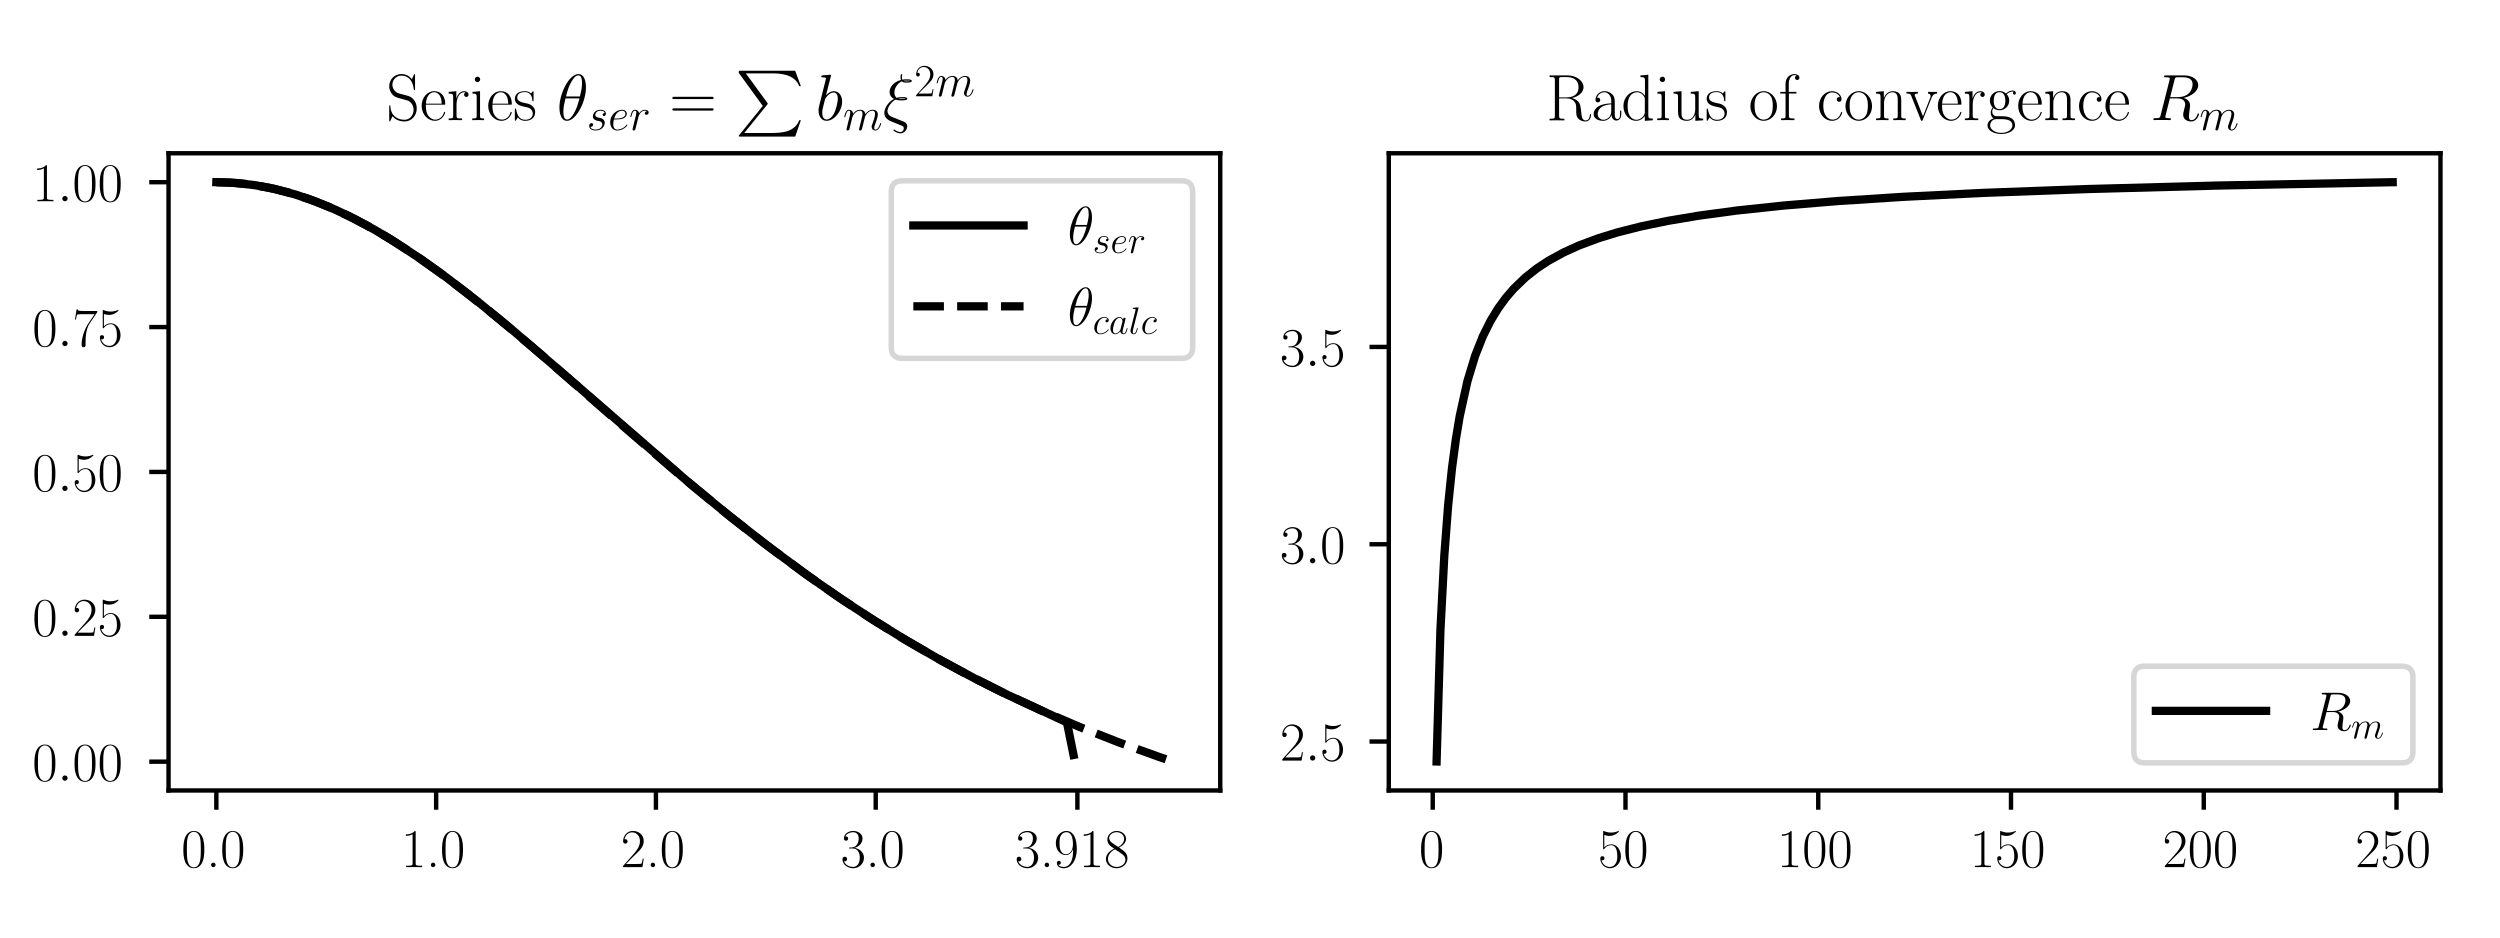 <?xml version="1.0" encoding="utf-8" standalone="no"?>
<!DOCTYPE svg PUBLIC "-//W3C//DTD SVG 1.1//EN"
  "http://www.w3.org/Graphics/SVG/1.1/DTD/svg11.dtd">
<!-- Created with matplotlib (https://matplotlib.org/) -->
<svg height="170.079pt" version="1.1" viewBox="0 0 453.543 170.079" width="453.543pt" xmlns="http://www.w3.org/2000/svg" xmlns:xlink="http://www.w3.org/1999/xlink">
 <defs>
  <style type="text/css">*{stroke-linecap:butt;stroke-linejoin:round;}</style>
 </defs>
 <g id="figure_1">
  <g id="patch_1">
   <path d="M 0 170.079 
L 453.543 170.079 
L 453.543 0 
L 0 0 
z
" style="fill:#ffffff;"/>
  </g>
  <g id="axes_1">
   <g id="patch_2">
    <path d="M 30.578 143.399 
L 221.372 143.399 
L 221.372 27.8 
L 30.578 27.8 
z
" style="fill:#ffffff;"/>
   </g>
   <g id="matplotlib.axis_1">
    <g id="xtick_1">
     <g id="line2d_1">
      <defs>
       <path d="M 0 0 
L 0 3.5 
" id="m57ad5e8c4c" style="stroke:#000000;stroke-width:0.8;"/>
      </defs>
      <g>
       <use style="stroke:#000000;stroke-width:0.8;" x="39.25" xlink:href="#m57ad5e8c4c" y="143.399"/>
      </g>
     </g>
     <g id="text_1">
      <!-- 0.0 -->
      <g transform="translate(32.885 157.317)scale(0.1 -0.1)">
       <defs>
        <path d="M 42 31.844 
C 42 37.969 41.906 48.422 37.703 56.453 
C 34 63.484 28.094 66 22.906 66 
C 18.094 66 12 63.781 8.203 56.562 
C 4.203 49.016 3.797 39.672 3.797 31.844 
C 3.797 26.109 3.906 17.375 7 9.734 
C 11.297 -0.609 19 -2 22.906 -2 
C 27.5 -2 34.5 -0.109 38.594 9.438 
C 41.594 16.375 42 24.5 42 31.844 
z
M 22.906 -0.406 
C 16.5 -0.406 12.703 5.125 11.297 12.75 
C 10.203 18.688 10.203 27.328 10.203 32.953 
C 10.203 40.688 10.203 47.109 11.5 53.234 
C 13.406 61.781 19 64.391 22.906 64.391 
C 27 64.391 32.297 61.672 34.203 53.438 
C 35.5 47.719 35.594 40.984 35.594 32.953 
C 35.594 26.422 35.594 18.375 34.406 12.453 
C 32.297 1.5 26.406 -0.406 22.906 -0.406 
z
" id="CMR17-48"/>
        <path d="M 16.594 4.094 
C 16.594 6.594 14.594 8.188 12.5 8.188 
C 10.5 8.188 8.406 6.594 8.406 4.094 
C 8.406 1.594 10.406 0 12.5 0 
C 14.5 0 16.594 1.594 16.594 4.094 
z
" id="CMR17-46"/>
       </defs>
       <use transform="scale(0.996)" xlink:href="#CMR17-48"/>
       <use transform="translate(45.69 0)scale(0.996)" xlink:href="#CMR17-46"/>
       <use transform="translate(70.562 0)scale(0.996)" xlink:href="#CMR17-48"/>
      </g>
     </g>
    </g>
    <g id="xtick_2">
     <g id="line2d_2">
      <g>
       <use style="stroke:#000000;stroke-width:0.8;" x="79.124" xlink:href="#m57ad5e8c4c" y="143.399"/>
      </g>
     </g>
     <g id="text_2">
      <!-- 1.0 -->
      <g transform="translate(72.759 157.317)scale(0.1 -0.1)">
       <defs>
        <path d="M 26.594 63.797 
C 26.594 65.891 26.5 66 25.094 66 
C 21.203 61.359 15.297 59.891 9.703 59.688 
C 9.406 59.688 8.906 59.688 8.797 59.5 
C 8.703 59.297 8.703 59.094 8.703 57 
C 11.797 57 17 57.594 21 59.984 
L 21 7.297 
C 21 3.797 20.797 2.594 12.203 2.594 
L 9.203 2.594 
L 9.203 0 
C 14 0.094 19 0.188 23.797 0.188 
C 28.594 0.188 33.594 0.094 38.406 0 
L 38.406 2.594 
L 35.406 2.594 
C 26.797 2.594 26.594 3.688 26.594 7.297 
z
" id="CMR17-49"/>
       </defs>
       <use transform="scale(0.996)" xlink:href="#CMR17-49"/>
       <use transform="translate(45.69 0)scale(0.996)" xlink:href="#CMR17-46"/>
       <use transform="translate(70.562 0)scale(0.996)" xlink:href="#CMR17-48"/>
      </g>
     </g>
    </g>
    <g id="xtick_3">
     <g id="line2d_3">
      <g>
       <use style="stroke:#000000;stroke-width:0.8;" x="118.997" xlink:href="#m57ad5e8c4c" y="143.399"/>
      </g>
     </g>
     <g id="text_3">
      <!-- 2.0 -->
      <g transform="translate(112.632 157.317)scale(0.1 -0.1)">
       <defs>
        <path d="M 41.703 15.469 
L 39.906 15.469 
C 38.906 8.391 38.094 7.188 37.703 6.594 
C 37.203 5.797 30 5.797 28.594 5.797 
L 9.406 5.797 
C 13 9.688 20 16.766 28.5 24.938 
C 34.594 30.719 41.703 37.5 41.703 47.391 
C 41.703 59.188 32.297 66 21.797 66 
C 10.797 66 4.094 56.297 4.094 47.297 
C 4.094 43.391 7 42.891 8.203 42.891 
C 9.203 42.891 12.203 43.484 12.203 46.984 
C 12.203 50.094 9.594 51 8.203 51 
C 7.594 51 7 50.891 6.594 50.688 
C 8.5 59.188 14.297 63.391 20.406 63.391 
C 29.094 63.391 34.797 56.5 34.797 47.391 
C 34.797 38.703 29.703 31.219 24 24.734 
L 4.094 2.297 
L 4.094 0 
L 39.297 0 
z
" id="CMR17-50"/>
       </defs>
       <use transform="scale(0.996)" xlink:href="#CMR17-50"/>
       <use transform="translate(45.69 0)scale(0.996)" xlink:href="#CMR17-46"/>
       <use transform="translate(70.562 0)scale(0.996)" xlink:href="#CMR17-48"/>
      </g>
     </g>
    </g>
    <g id="xtick_4">
     <g id="line2d_4">
      <g>
       <use style="stroke:#000000;stroke-width:0.8;" x="158.87" xlink:href="#m57ad5e8c4c" y="143.399"/>
      </g>
     </g>
     <g id="text_4">
      <!-- 3.0 -->
      <g transform="translate(152.505 157.317)scale(0.1 -0.1)">
       <defs>
        <path d="M 22.094 34 
C 31 34 34.906 26.141 34.906 17.094 
C 34.906 5.031 28.5 0.391 22.703 0.391 
C 17.406 0.391 8.797 3.016 6.094 10.797 
C 6.594 10.594 7.094 10.594 7.594 10.594 
C 10 10.594 11.797 12.188 11.797 14.797 
C 11.797 17.688 9.594 19 7.594 19 
C 5.906 19 3.297 18.188 3.297 14.484 
C 3.297 5.234 12.297 -2 22.906 -2 
C 34 -2 42.5 6.75 42.5 16.984 
C 42.5 26.844 34.5 34 25 35.094 
C 32.594 36.672 39.906 43.375 39.906 52.391 
C 39.906 60.25 32 66 23 66 
C 13.906 66 5.906 60.344 5.906 52.297 
C 5.906 48.797 8.5 48.188 9.797 48.188 
C 11.906 48.188 13.703 49.484 13.703 52.094 
C 13.703 54.688 11.906 56 9.797 56 
C 9.406 56 8.906 56 8.5 55.797 
C 11.406 62.484 19.297 63.688 22.797 63.688 
C 26.297 63.688 32.906 61.969 32.906 52.297 
C 32.906 49.484 32.5 44.547 29.094 40.219 
C 26.094 36.391 22.703 36.188 19.406 35.891 
C 18.906 35.891 16.594 35.688 16.203 35.688 
C 15.5 35.594 15.094 35.5 15.094 34.797 
C 15.094 34.094 15.203 34 17.203 34 
z
" id="CMR17-51"/>
       </defs>
       <use transform="scale(0.996)" xlink:href="#CMR17-51"/>
       <use transform="translate(45.69 0)scale(0.996)" xlink:href="#CMR17-46"/>
       <use transform="translate(70.562 0)scale(0.996)" xlink:href="#CMR17-48"/>
      </g>
     </g>
    </g>
    <g id="xtick_5">
     <g id="line2d_5">
      <g>
       <use style="stroke:#000000;stroke-width:0.8;" x="195.456" xlink:href="#m57ad5e8c4c" y="143.399"/>
      </g>
     </g>
     <g id="text_5">
      <!-- 3.918 -->
      <g transform="translate(184.11 157.317)scale(0.1 -0.1)">
       <defs>
        <path d="M 35.203 29.234 
C 35.203 7 26.094 0.391 18.594 0.391 
C 16.297 0.391 10.703 0.672 8.406 4.391 
C 11 4 12.906 5.391 12.906 7.891 
C 12.906 10.594 10.703 11.5 9.297 11.5 
C 8.406 11.5 5.703 11.094 5.703 7.688 
C 5.703 1.062 11.594 -2 18.797 -2 
C 30.297 -2 42 10.391 42 32.656 
C 42 60.266 30.797 66 23.203 66 
C 13.297 66 3.797 57.25 3.797 43.75 
C 3.797 31.25 11.906 22 22.094 22 
C 30.5 22 34.203 29.844 35.203 33.156 
z
M 22.297 23.594 
C 19.594 23.594 15.797 24.094 12.703 30.141 
C 10.594 34.078 10.594 38.703 10.594 43.641 
C 10.594 49.594 10.594 53.719 13.406 58.156 
C 14.797 60.266 17.406 63.688 23.203 63.688 
C 35 63.688 35 45.453 35 41.422 
C 35 34.266 31.797 23.594 22.297 23.594 
z
" id="CMR17-57"/>
        <path d="M 27.203 35.766 
C 33.5 38.969 39.906 43.797 39.906 51.531 
C 39.906 60.688 31.094 66 23 66 
C 13.906 66 5.906 59.375 5.906 50.234 
C 5.906 47.719 6.5 43.391 10.406 39.578 
C 11.406 38.578 15.594 35.562 18.297 33.656 
C 13.797 31.344 3.297 25.812 3.297 14.766 
C 3.297 4.406 13.094 -2 22.797 -2 
C 33.5 -2 42.5 5.719 42.5 15.969 
C 42.5 25.109 36.406 29.328 32.406 32.047 
z
M 14.094 44.609 
C 13.297 45.109 9.297 48.219 9.297 52.938 
C 9.297 59.078 15.594 63.688 22.797 63.688 
C 30.703 63.688 36.5 58.062 36.5 51.531 
C 36.5 42.188 26.094 36.859 25.594 36.859 
C 25.5 36.859 25.406 36.859 24.594 37.469 
z
M 32.5 24 
C 34 22.906 38.797 19.578 38.797 13.453 
C 38.797 6.016 31.406 0.391 23 0.391 
C 13.906 0.391 7 6.922 7 14.859 
C 7 22.797 13.094 29.438 20 32.547 
z
" id="CMR17-56"/>
       </defs>
       <use transform="scale(0.996)" xlink:href="#CMR17-51"/>
       <use transform="translate(45.69 0)scale(0.996)" xlink:href="#CMR17-46"/>
       <use transform="translate(70.562 0)scale(0.996)" xlink:href="#CMR17-57"/>
       <use transform="translate(116.252 0)scale(0.996)" xlink:href="#CMR17-49"/>
       <use transform="translate(161.942 0)scale(0.996)" xlink:href="#CMR17-56"/>
      </g>
     </g>
    </g>
   </g>
   <g id="matplotlib.axis_2">
    <g id="ytick_1">
     <g id="line2d_6">
      <defs>
       <path d="M 0 0 
L -3.5 0 
" id="mf260c8cd35" style="stroke:#000000;stroke-width:0.8;"/>
      </defs>
      <g>
       <use style="stroke:#000000;stroke-width:0.8;" x="30.578" xlink:href="#mf260c8cd35" y="138.183"/>
      </g>
     </g>
     <g id="text_6">
      <!-- $\mathdefault{0.00}$ -->
      <g transform="translate(5.866 141.642)scale(0.1 -0.1)">
       <defs>
        <path d="M 18.406 4.797 
C 18.406 7.688 16 9.688 13.594 9.688 
C 10.703 9.688 8.703 7.297 8.703 4.891 
C 8.703 2 11.094 0 13.5 0 
C 16.406 0 18.406 2.391 18.406 4.797 
z
" id="CMMI12-58"/>
       </defs>
       <use transform="scale(0.996)" xlink:href="#CMR17-48"/>
       <use transform="translate(45.69 0)scale(0.996)" xlink:href="#CMMI12-58"/>
       <use transform="translate(72.788 0)scale(0.996)" xlink:href="#CMR17-48"/>
       <use transform="translate(118.478 0)scale(0.996)" xlink:href="#CMR17-48"/>
      </g>
     </g>
    </g>
    <g id="ytick_2">
     <g id="line2d_7">
      <g>
       <use style="stroke:#000000;stroke-width:0.8;" x="30.578" xlink:href="#mf260c8cd35" y="111.901"/>
      </g>
     </g>
     <g id="text_7">
      <!-- $\mathdefault{0.25}$ -->
      <g transform="translate(5.866 115.36)scale(0.1 -0.1)">
       <defs>
        <path d="M 11.406 58.594 
C 12.406 58.188 16.5 56.891 20.703 56.891 
C 30 56.891 35.094 61.891 38 64.688 
C 38 65.484 38 66 37.406 66 
C 37.297 66 37.094 66 36.297 65.594 
C 32.797 64.094 28.703 63 23.703 63 
C 20.703 63 16.203 63.359 11.297 65.484 
C 10.203 66 10 66 9.906 66 
C 9.406 66 9.297 65.891 9.297 63.906 
L 9.297 34.859 
C 9.297 33.016 9.297 32.5 10.297 32.5 
C 10.797 32.5 11 32.703 11.5 33.422 
C 14.703 38.047 19.094 40 24.094 40 
C 27.594 40 35.094 37.734 35.094 20.203 
C 35.094 16.984 35.094 11.188 32.094 6.594 
C 29.594 2.484 25.703 0.391 21.406 0.391 
C 14.797 0.391 8.094 4.984 6.297 12.688 
C 6.703 12.594 7.5 12.391 7.906 12.391 
C 9.203 12.391 11.703 13.094 11.703 16.188 
C 11.703 18.891 9.797 20 7.906 20 
C 5.594 20 4.094 18.594 4.094 15.797 
C 4.094 7.094 11 -2 21.594 -2 
C 31.906 -2 41.703 6.891 41.703 19.797 
C 41.703 32.094 33.906 41.594 24.203 41.594 
C 19.094 41.594 14.797 39.688 11.406 36 
z
" id="CMR17-53"/>
       </defs>
       <use transform="scale(0.996)" xlink:href="#CMR17-48"/>
       <use transform="translate(45.69 0)scale(0.996)" xlink:href="#CMMI12-58"/>
       <use transform="translate(72.788 0)scale(0.996)" xlink:href="#CMR17-50"/>
       <use transform="translate(118.478 0)scale(0.996)" xlink:href="#CMR17-53"/>
      </g>
     </g>
    </g>
    <g id="ytick_3">
     <g id="line2d_8">
      <g>
       <use style="stroke:#000000;stroke-width:0.8;" x="30.578" xlink:href="#mf260c8cd35" y="85.619"/>
      </g>
     </g>
     <g id="text_8">
      <!-- $\mathdefault{0.50}$ -->
      <g transform="translate(5.866 89.078)scale(0.1 -0.1)">
       <use transform="scale(0.996)" xlink:href="#CMR17-48"/>
       <use transform="translate(45.69 0)scale(0.996)" xlink:href="#CMMI12-58"/>
       <use transform="translate(72.788 0)scale(0.996)" xlink:href="#CMR17-53"/>
       <use transform="translate(118.478 0)scale(0.996)" xlink:href="#CMR17-48"/>
      </g>
     </g>
    </g>
    <g id="ytick_4">
     <g id="line2d_9">
      <g>
       <use style="stroke:#000000;stroke-width:0.8;" x="30.578" xlink:href="#mf260c8cd35" y="59.337"/>
      </g>
     </g>
     <g id="text_9">
      <!-- $\mathdefault{0.75}$ -->
      <g transform="translate(5.866 62.796)scale(0.1 -0.1)">
       <defs>
        <path d="M 45.094 61.797 
L 45.094 64 
L 21.594 64 
C 9.906 64 9.703 65.094 9.297 67 
L 7.5 67 
L 4.594 48.5 
L 6.406 48.5 
C 6.703 50.406 7.406 55.5 8.594 57.391 
C 9.203 58.188 16.594 58.188 18.297 58.188 
L 40.297 58.188 
L 29.203 41.719 
C 21.797 30.641 16.703 15.672 16.703 2.594 
C 16.703 1.391 16.703 -2 20.297 -2 
C 23.906 -2 23.906 1.391 23.906 2.688 
L 23.906 7.281 
C 23.906 23.656 26.703 34.438 31.297 41.312 
z
" id="CMR17-55"/>
       </defs>
       <use transform="scale(0.996)" xlink:href="#CMR17-48"/>
       <use transform="translate(45.69 0)scale(0.996)" xlink:href="#CMMI12-58"/>
       <use transform="translate(72.788 0)scale(0.996)" xlink:href="#CMR17-55"/>
       <use transform="translate(118.478 0)scale(0.996)" xlink:href="#CMR17-53"/>
      </g>
     </g>
    </g>
    <g id="ytick_5">
     <g id="line2d_10">
      <g>
       <use style="stroke:#000000;stroke-width:0.8;" x="30.578" xlink:href="#mf260c8cd35" y="33.055"/>
      </g>
     </g>
     <g id="text_10">
      <!-- $\mathdefault{1.00}$ -->
      <g transform="translate(5.866 36.514)scale(0.1 -0.1)">
       <use transform="scale(0.996)" xlink:href="#CMR17-49"/>
       <use transform="translate(45.69 0)scale(0.996)" xlink:href="#CMMI12-58"/>
       <use transform="translate(72.788 0)scale(0.996)" xlink:href="#CMR17-48"/>
       <use transform="translate(118.478 0)scale(0.996)" xlink:href="#CMR17-48"/>
      </g>
     </g>
    </g>
   </g>
   <g id="line2d_11">
    <path clip-path="url(#pd46ad2f7f7)" d="M 39.25 33.055 
L 42.839 33.196 
L 46.427 33.62 
L 50.016 34.323 
L 53.605 35.296 
L 57.193 36.532 
L 60.782 38.018 
L 64.37 39.742 
L 67.959 41.687 
L 71.548 43.837 
L 76.332 46.991 
L 81.117 50.43 
L 87.098 55.061 
L 93.079 59.974 
L 101.453 67.158 
L 125.377 87.901 
L 132.554 93.786 
L 139.731 99.395 
L 146.908 104.69 
L 152.889 108.845 
L 158.87 112.76 
L 164.851 116.434 
L 170.832 119.872 
L 176.813 123.079 
L 182.794 126.066 
L 189.971 129.377 
L 193.56 131.044 
L 194.756 136.965 
L 194.756 136.965 
" style="fill:none;stroke:#000000;stroke-linecap:square;stroke-width:1.5;"/>
   </g>
   <g id="line2d_12">
    <path clip-path="url(#pd46ad2f7f7)" d="M 39.25 33.055 
L 41.643 33.109 
L 45.231 33.444 
L 48.82 34.056 
L 52.408 34.941 
L 55.997 36.091 
L 59.586 37.495 
L 63.174 39.141 
L 66.763 41.015 
L 70.351 43.098 
L 75.136 46.173 
L 79.921 49.546 
L 84.706 53.17 
L 90.687 57.981 
L 97.864 64.048 
L 111.022 75.545 
L 122.984 85.887 
L 131.358 92.823 
L 138.535 98.482 
L 145.712 103.831 
L 151.693 108.033 
L 157.674 111.997 
L 163.655 115.719 
L 169.636 119.203 
L 175.617 122.456 
L 181.598 125.486 
L 188.775 128.845 
L 195.952 131.922 
L 203.13 134.742 
L 210.307 137.329 
L 212.699 138.144 
L 212.699 138.144 
" style="fill:none;stroke:#000000;stroke-dasharray:5.55,2.4;stroke-dashoffset:0;stroke-width:1.5;"/>
   </g>
   <g id="patch_3">
    <path d="M 30.578 143.399 
L 30.578 27.8 
" style="fill:none;stroke:#000000;stroke-linecap:square;stroke-linejoin:miter;stroke-width:0.8;"/>
   </g>
   <g id="patch_4">
    <path d="M 221.372 143.399 
L 221.372 27.8 
" style="fill:none;stroke:#000000;stroke-linecap:square;stroke-linejoin:miter;stroke-width:0.8;"/>
   </g>
   <g id="patch_5">
    <path d="M 30.578 143.399 
L 221.372 143.399 
" style="fill:none;stroke:#000000;stroke-linecap:square;stroke-linejoin:miter;stroke-width:0.8;"/>
   </g>
   <g id="patch_6">
    <path d="M 30.578 27.8 
L 221.372 27.8 
" style="fill:none;stroke:#000000;stroke-linecap:square;stroke-linejoin:miter;stroke-width:0.8;"/>
   </g>
   <g id="text_11">
    <!-- Series $\theta_{ser}=\sum b_m\xi^{2m}$ -->
    <g transform="translate(70.062 21.8)scale(0.12 -0.12)">
     <defs>
      <path d="M 43.797 67.984 
C 43.797 69.797 43.703 69.891 43.094 69.891 
C 42.5 69.891 42.297 69.484 41.906 68.594 
L 38.906 61.953 
C 35.094 67.5 29.297 70 23 70 
C 12.797 70 4.594 61.844 4.594 51.578 
C 4.594 48.453 5.297 44.016 8.703 39.781 
C 12.406 35.156 15.906 34.344 23.906 32.234 
C 26.906 31.422 31.906 30.109 32.906 29.703 
C 38.594 27.297 41.594 21.25 41.594 15.609 
C 41.594 8.344 36.5 0.594 27.797 0.594 
C 17.094 0.594 7.094 6.641 6.406 20.75 
C 6.297 22.359 6.203 22.453 5.5 22.453 
C 4.703 22.453 4.594 22.359 4.594 20.344 
L 4.594 0 
C 4.594 -1.812 4.703 -1.906 5.297 -1.906 
C 6 -1.906 6.203 -1.406 7.594 1.703 
C 7.703 2 7.703 2.203 9.594 6.031 
C 14.594 -0.609 23 -2 27.797 -2 
C 38.703 -2 46.406 7.141 46.406 17.828 
C 46.406 23.062 44.5 27.094 43.406 28.906 
C 39.203 35.359 34.703 36.562 29.906 37.766 
C 29.203 38.078 29 38.078 23.406 39.484 
C 18 40.891 15.703 41.594 13.203 44.312 
C 10.406 47.438 9.406 50.672 9.406 53.891 
C 9.406 60.438 14.594 67.594 23.094 67.594 
C 33.703 67.594 40.297 60.031 41.797 47.438 
C 42.094 45.625 42.203 45.531 42.906 45.531 
C 43.797 45.531 43.797 45.828 43.797 47.547 
z
" id="CMR17-83"/>
      <path d="M 38.094 23.484 
C 38.5 23.891 38.5 24.094 38.5 25.094 
C 38.5 35.172 33.094 44 21.703 44 
C 11.094 44 2.703 33.984 2.703 21.781 
C 2.703 8.656 12.203 -1 22.797 -1 
C 34 -1 38.406 9.672 38.406 11.797 
C 38.406 12.5 37.797 12.5 37.594 12.5 
C 36.906 12.5 36.797 12.297 36.406 11.078 
C 34.203 4.219 28.703 0.797 23.5 0.797 
C 19.203 0.797 14.906 3.219 12.203 7.656 
C 9.094 12.797 9.094 18.75 9.094 23.484 
z
M 9.203 25 
C 9.906 39.234 17.594 42.391 21.594 42.391 
C 28.406 42.391 33 36.062 33.094 25 
z
" id="CMR17-101"/>
      <path d="M 15 23.703 
C 15 33.344 19.094 42.391 26.594 42.391 
C 27.297 42.391 28 42.297 28.703 41.984 
C 28.703 41.984 26.5 41.281 26.5 38.672 
C 26.5 36.266 28.406 35.266 29.906 35.266 
C 31.094 35.266 33.297 35.969 33.297 38.781 
C 33.297 41.984 30.094 44 26.703 44 
C 19.094 44 15.797 36.562 14.797 33.047 
L 14.703 33.047 
L 14.703 44 
L 3.094 42.891 
L 3.094 40.281 
C 9 40.281 9.906 39.688 9.906 34.859 
L 9.906 6.922 
C 9.906 3.094 9.5 2.594 3.094 2.594 
L 3.094 0 
C 5.5 0.188 10.094 0.188 12.703 0.188 
C 15.594 0.188 20.703 0.188 23.406 0 
L 23.406 2.594 
C 16.203 2.594 15 2.594 15 7.109 
z
" id="CMR17-114"/>
      <path d="M 15.5 61.891 
C 15.5 64.094 13.703 66 11.406 66 
C 9.203 66 7.297 64.188 7.297 61.891 
C 7.297 59.688 9.094 57.797 11.406 57.797 
C 13.594 57.797 15.5 59.594 15.5 61.891 
z
M 3.797 42.891 
L 3.797 40.297 
C 9.406 40.297 10.203 39.688 10.203 34.859 
L 10.203 6.922 
C 10.203 3.094 9.797 2.594 3.406 2.594 
L 3.406 0 
C 5.797 0.188 10.094 0.188 12.594 0.188 
C 15 0.188 19.094 0.188 21.406 0 
L 21.406 2.594 
C 15.5 2.594 15.297 3.203 15.297 6.812 
L 15.297 44 
z
" id="CMR17-105"/>
      <path d="M 30.906 42 
C 30.906 43.797 30.797 43.891 30.203 43.891 
C 29.797 43.891 29.703 43.797 28.5 42.297 
C 28.203 41.891 27.297 40.891 27 40.5 
C 23.797 43.891 19.297 44 17.594 44 
C 6.5 44 2.5 38.188 2.5 32.391 
C 2.5 23.391 12.703 21.297 15.594 20.688 
C 21.906 19.391 24.094 19 26.203 17.188 
C 27.5 16 29.703 13.797 29.703 10.188 
C 29.703 6 27.297 0.594 18.094 0.594 
C 9.406 0.594 6.297 7.188 4.5 16 
C 4.203 17.391 4.203 17.5 3.406 17.5 
C 2.594 17.5 2.5 17.391 2.5 15.391 
L 2.5 1 
C 2.5 -0.812 2.594 -0.906 3.203 -0.906 
C 3.703 -0.906 3.797 -0.812 4.297 0 
C 4.906 0.891 6.406 3.297 7 4.297 
C 9 1.594 12.5 -1 18.094 -1 
C 28 -1 33.297 4.391 33.297 12.188 
C 33.297 17.297 30.594 20 29.297 21.188 
C 26.297 24.297 22.797 25 18.594 25.797 
C 13.094 27 6.094 28.391 6.094 34.5 
C 6.094 37.094 7.5 42.594 17.594 42.594 
C 28.297 42.594 28.906 32.594 29.094 29.391 
C 29.203 28.891 29.703 28.797 30 28.797 
C 30.906 28.797 30.906 29.094 30.906 30.797 
z
" id="CMR17-115"/>
      <path d="M 44.297 50 
C 44.297 60.141 41.094 70 32.906 70 
C 18.906 70 4 40.859 4 18.984 
C 4 14.406 5 -1 15.5 -1 
C 29.094 -1 44.297 27.422 44.297 50 
z
M 14 36 
C 15.5 41.859 17.594 50.203 21.594 57.266 
C 24.906 63.219 28.406 67.984 32.797 67.984 
C 36.094 67.984 38.297 65.203 38.297 55.672 
C 38.297 52.094 38 47.125 35.094 36 
z
M 34.406 33 
C 31.906 23.25 29.797 17 26.203 10.734 
C 23.297 5.656 19.797 1 15.594 1 
C 12.5 1 10 3.375 10 13.219 
C 10 19.672 11.594 26.438 13.203 33 
z
" id="CMMI12-18"/>
      <path d="M 22.797 20.156 
C 24.5 19.859 27.203 19.266 27.797 19.172 
C 29.094 18.766 33.594 17.172 33.594 12.391 
C 33.594 9.297 30.797 1 19.203 1 
C 17.094 1 9.594 1.297 7.594 6.984 
C 11.594 6.469 13.594 9.594 13.594 11.797 
C 13.594 13.891 12.203 15 10.203 15 
C 8 15 5.094 13.297 5.094 8.797 
C 5.094 2.75 11.094 -1 19.094 -1 
C 34.297 -1 38.797 10.391 38.797 15.594 
C 38.797 17.078 38.797 19.859 35.594 23.047 
C 33.094 25.422 30.703 25.922 25.297 27.016 
C 22.594 27.609 18.297 28.5 18.297 32.984 
C 18.297 34.984 20.094 41.984 29.594 41.984 
C 33.797 41.984 37.906 40.453 38.906 37 
C 34.5 37 34.297 33.188 34.297 33.094 
C 34.297 30.984 36.203 30.391 37.094 30.391 
C 38.5 30.391 41.297 31.484 41.297 35.688 
C 41.297 39.781 37.5 44 29.703 44 
C 16.594 44 13.094 33.891 13.094 29.797 
C 13.094 22.25 20.5 20.656 22.797 20.156 
z
" id="CMMI12-115"/>
      <path d="M 17.906 23 
C 20.594 23 27.406 23.188 32.203 25 
C 39.797 27.906 40.5 33.75 40.5 35.547 
C 40.5 39.984 36.703 44 30.094 44 
C 19.594 44 4.5 34.453 4.5 16.656 
C 4.5 6.25 10.5 -1 19.594 -1 
C 33.203 -1 41.797 9.516 41.797 10.797 
C 41.797 11.391 41.203 11.891 40.797 11.891 
C 40.5 11.891 40.406 11.797 39.5 10.906 
C 33.094 2.484 23.594 1 19.797 1 
C 14.094 1 11.094 5.453 11.094 12.781 
C 11.094 14.172 11.094 16.656 12.594 23 
z
M 13.094 25 
C 17.406 40.484 26.906 41.984 30.094 41.984 
C 34.5 41.984 37.5 39.375 37.5 35.547 
C 37.5 25 21.5 25 17.297 25 
z
" id="CMMI12-101"/>
      <path d="M 38.906 41.141 
C 35.797 40.594 34.203 38.391 34.203 36.188 
C 34.203 33.797 36.094 32.984 37.5 32.984 
C 40.297 32.984 42.594 35.391 42.594 38.391 
C 42.594 41.422 39.5 44 34.5 44 
C 30.5 44 25.906 42.188 21.703 36.484 
C 21 41.562 17 44 13 44 
C 9.094 44 7.094 41.281 5.906 39.188 
C 4.203 35.594 2.703 29.562 2.703 29.062 
C 2.703 28.656 3.094 28.141 3.797 28.141 
C 4.594 28.141 4.703 28.25 5.297 30.578 
C 6.797 36.594 8.703 41.984 12.703 41.984 
C 15.094 41.984 15.797 40.688 15.797 37.797 
C 15.797 35.594 14.797 31.688 14.094 28.547 
L 11.297 17.656 
C 10.906 15.734 9.797 11.188 9.297 9.375 
C 8.594 6.75 7.5 2 7.5 1.5 
C 7.5 0.094 8.594 -1 10.094 -1 
C 11.203 -1 13.094 -0.312 13.703 1.703 
C 14 2.5 17.703 17.75 18.297 20.078 
C 18.797 22.297 19.406 24.406 19.906 26.641 
C 20.297 28.047 20.703 29.656 21 30.969 
C 21.297 31.875 24 36.797 26.5 38.984 
C 27.703 40.094 30.297 41.984 34.406 41.984 
C 36 41.984 37.594 41.781 38.906 41.141 
z
" id="CMMI12-114"/>
      <path d="M 64.297 32 
C 65.797 32 67.297 32 67.297 33.688 
C 67.297 35.5 65.594 35.5 63.906 35.5 
L 8 35.5 
C 6.297 35.5 4.594 35.5 4.594 33.688 
C 4.594 32 6.094 32 7.594 32 
z
M 63.906 14.484 
C 65.594 14.484 67.297 14.484 67.297 16.297 
C 67.297 18 65.797 18 64.297 18 
L 7.594 18 
C 6.094 18 4.594 18 4.594 16.297 
C 4.594 14.484 6.297 14.484 8 14.484 
z
" id="CMR17-61"/>
      <path d="M 42.094 -53.406 
L 6.594 -97.312 
C 5.797 -98.312 5.703 -98.5 5.703 -98.906 
C 5.703 -100 6.594 -100 8.406 -100 
L 91.297 -100 
L 99.906 -75.109 
L 97.406 -75.109 
C 94.906 -82.609 88.203 -88.703 79.703 -91.609 
C 78.094 -92.109 71.203 -94.5 56.5 -94.5 
L 14 -94.5 
L 48.703 -51.609 
C 49.406 -50.703 49.594 -50.406 49.594 -50 
C 49.594 -49.609 49.5 -49.5 48.906 -48.609 
L 16.406 -4.016 
L 56 -4.016 
C 67.406 -4.016 90.406 -4.703 97.406 -23.406 
L 99.906 -23.406 
L 91.297 0 
L 8.406 0 
C 5.703 0 5.594 -0.109 5.594 -3.203 
z
" id="CMEX10-80"/>
      <path d="M 23.094 66.484 
C 23.203 66.891 23.406 67.484 23.406 67.984 
C 23.406 69 22.406 69 22.203 69 
C 22.094 69 18.5 68.688 16.703 68.484 
C 15 68.391 13.5 68.188 11.703 68.094 
C 9.297 67.891 8.594 67.797 8.594 65.984 
C 8.594 64.984 9.594 64.984 10.594 64.984 
C 15.703 64.984 15.703 64.109 15.703 63.125 
C 15.703 62.422 14.906 59.562 14.5 57.797 
L 12.094 48.328 
C 11.094 44.391 5.406 21.75 5 19.953 
C 4.5 17.453 4.5 15.75 4.5 14.453 
C 4.5 4.281 10.203 -1 16.703 -1 
C 28.297 -1 40.297 13.859 40.297 28.328 
C 40.297 37.5 35.094 44 27.594 44 
C 22.406 44 17.703 39.703 15.797 37.703 
z
M 16.797 1 
C 13.594 1 10.094 3.391 10.094 11.172 
C 10.094 14.453 10.406 16.359 12.203 23.344 
C 12.5 24.641 14.094 31.016 14.5 32.312 
C 14.703 33.109 20.594 41.984 27.406 41.984 
C 31.797 41.984 33.797 37.609 33.797 32.422 
C 33.797 27.625 31 16.359 28.5 11.172 
C 26 5.781 21.406 1 16.797 1 
z
" id="CMMI12-98"/>
      <path d="M 20.594 29.219 
C 20.797 29.828 23.297 34.812 27 38 
C 29.594 40.391 33 41.984 36.906 41.984 
C 40.906 41.984 42.297 39 42.297 35.016 
C 42.297 34.406 42.297 32.422 41.094 27.734 
L 38.594 17.453 
C 37.797 14.453 35.906 7.078 35.703 5.984 
C 35.297 4.484 34.703 1.891 34.703 1.484 
C 34.703 0.094 35.797 -1 37.297 -1 
C 40.297 -1 40.797 1.297 41.703 4.891 
L 47.703 28.719 
C 47.906 29.531 53.094 41.984 64.094 41.984 
C 68.094 41.984 69.5 39 69.5 35.016 
C 69.5 29.422 65.594 18.547 63.406 12.562 
C 62.5 10.172 62 8.875 62 7.078 
C 62 2.594 65.094 -1 69.906 -1 
C 79.203 -1 82.703 13.656 82.703 14.266 
C 82.703 14.766 82.297 15.156 81.703 15.156 
C 80.797 15.156 80.703 14.859 80.203 13.156 
C 77.906 5.188 74.203 1 70.203 1 
C 69.203 1 67.594 1.094 67.594 4.281 
C 67.594 6.875 68.797 10.078 69.203 11.172 
C 71 15.953 75.5 27.734 75.5 33.516 
C 75.5 39.5 72 44 64.406 44 
C 57.703 44 52.297 40.203 48.297 34.312 
C 48 39.703 44.703 44 37.203 44 
C 28.297 44 23.594 37.703 21.797 35.203 
C 21.5 40.891 17.406 44 13 44 
C 10.094 44 7.797 42.594 5.906 38.797 
C 4.094 35.203 2.703 29.125 2.703 28.719 
C 2.703 28.328 3.094 27.828 3.797 27.828 
C 4.594 27.828 4.703 27.922 5.297 30.219 
C 6.797 36.109 8.703 41.984 12.703 41.984 
C 15 41.984 15.797 40.391 15.797 37.406 
C 15.797 35.203 14.797 31.312 14.094 28.234 
L 11.297 17.453 
C 10.906 15.562 9.797 11.062 9.297 9.266 
C 8.594 6.672 7.5 1.984 7.5 1.484 
C 7.5 0.094 8.594 -1 10.094 -1 
C 11.297 -1 12.703 -0.406 13.5 1.094 
C 13.703 1.594 14.594 5.078 15.094 7.078 
L 17.297 16.062 
z
" id="CMMI12-109"/>
      <path d="M 26.094 0 
L 15.594 4.234 
C 13 5.234 7 7.656 7 13.688 
C 7 22.344 17.5 31.094 19.594 31.094 
C 19.797 31.094 20.703 30.891 21 30.797 
C 23.703 29.984 26.297 29.984 28.094 29.984 
C 31.203 29.984 37.094 29.984 37.094 32.641 
C 37.094 34.688 33.5 35 29.203 35 
C 27.203 35 24.5 35 20.906 33.797 
C 18.5 35.797 17.5 39.016 17.5 42.031 
C 17.5 47.547 21.094 55.391 29 59.062 
C 30.797 57 33.203 57 35.297 57 
C 37.797 57 43.906 57 43.906 59.641 
C 43.906 62 39.094 62 35.906 62 
C 33.906 62 32.406 62 29.594 61.5 
C 29.094 62.75 29 62.953 29 65.312 
C 29 67.234 29.406 68.688 29.406 68.984 
C 29.406 69.594 28.906 70 28.406 70 
C 26.797 70 26.797 66.172 26.797 65.312 
C 26.797 63.812 26.906 62.312 27.5 61 
C 15.5 57.891 10.203 49.359 10.203 42.828 
C 10.203 36.797 14.203 33.5 16.906 32.281 
C 6.594 26.766 2.203 16.516 2.203 11.078 
C 2.203 2.312 10.094 -0.797 13.703 -2.312 
L 22.703 -5.938 
C 25.203 -6.844 29.297 -8.547 30 -8.953 
C 31 -9.656 31.797 -10.859 31.797 -12.469 
C 31.797 -14.594 30.203 -18 26.703 -18 
C 25.203 -18 21.906 -17.609 18.297 -14.891 
C 17.594 -14.281 17.5 -14.188 17.094 -14.188 
C 16.594 -14.188 16.094 -14.594 16.094 -15.188 
C 16.094 -16.297 21.297 -20 26.703 -20 
C 33.094 -20 37 -13.781 37 -9.453 
C 37 -6.328 35.297 -3.812 32.094 -2.406 
z
M 31.203 59.641 
C 32.906 60 34.703 60 36 60 
C 39.297 60 39.594 59.922 41.594 59.562 
C 40.406 59.203 39.594 59 35.406 59 
C 33.5 59 32.297 59 31.203 59.641 
z
M 23.297 32.562 
C 25.703 33 27.906 33 29.094 33 
C 32.406 33 32.594 32.922 34.797 32.562 
C 33.703 32.203 32.797 32 28.5 32 
C 26.094 32 25.094 32 23.297 32.562 
z
" id="CMMI12-24"/>
     </defs>
     <use transform="scale(0.996)" xlink:href="#CMR17-83"/>
     <use transform="translate(50.895 0)scale(0.996)" xlink:href="#CMR17-101"/>
     <use transform="translate(91.381 0)scale(0.996)" xlink:href="#CMR17-114"/>
     <use transform="translate(126.662 0)scale(0.996)" xlink:href="#CMR17-105"/>
     <use transform="translate(151.533 0)scale(0.996)" xlink:href="#CMR17-101"/>
     <use transform="translate(192.019 0)scale(0.996)" xlink:href="#CMR17-115"/>
     <use transform="translate(257.896 0)scale(0.996)" xlink:href="#CMMI12-18"/>
     <use transform="translate(303.356 -14.944)scale(0.697)" xlink:href="#CMMI12-115"/>
     <use transform="translate(335.521 -14.944)scale(0.697)" xlink:href="#CMMI12-101"/>
     <use transform="translate(367.169 -14.944)scale(0.697)" xlink:href="#CMMI12-114"/>
     <use transform="translate(428.01 0)scale(0.996)" xlink:href="#CMR17-61"/>
     <use transform="translate(527.399 74.72)scale(0.996)" xlink:href="#CMEX10-80"/>
     <use transform="translate(649.165 0)scale(0.996)" xlink:href="#CMMI12-98"/>
     <use transform="translate(690.641 -14.944)scale(0.697)" xlink:href="#CMMI12-109"/>
     <use transform="translate(750.868 0)scale(0.996)" xlink:href="#CMMI12-24"/>
     <use transform="translate(798.288 36.154)scale(0.697)" xlink:href="#CMR17-50"/>
     <use transform="translate(830.271 36.154)scale(0.697)" xlink:href="#CMMI12-109"/>
    </g>
   </g>
   <g id="legend_1">
    <g id="patch_7">
     <path d="M 163.693 65.014 
L 214.372 65.014 
Q 216.372 65.014 216.372 63.014 
L 216.372 34.8 
Q 216.372 32.8 214.372 32.8 
L 163.693 32.8 
Q 161.693 32.8 161.693 34.8 
L 161.693 63.014 
Q 161.693 65.014 163.693 65.014 
z
" style="fill:#ffffff;opacity:0.8;stroke:#cccccc;stroke-linejoin:miter;"/>
    </g>
    <g id="line2d_13">
     <path d="M 165.693 40.898 
L 185.693 40.898 
" style="fill:none;stroke:#000000;stroke-linecap:square;stroke-width:1.5;"/>
    </g>
    <g id="line2d_14"/>
    <g id="text_12">
     <!-- $\theta_{ser}$ -->
     <g transform="translate(193.693 44.398)scale(0.1 -0.1)">
      <use transform="scale(0.996)" xlink:href="#CMMI12-18"/>
      <use transform="translate(45.46 -14.944)scale(0.697)" xlink:href="#CMMI12-115"/>
      <use transform="translate(77.625 -14.944)scale(0.697)" xlink:href="#CMMI12-101"/>
      <use transform="translate(109.273 -14.944)scale(0.697)" xlink:href="#CMMI12-114"/>
     </g>
    </g>
    <g id="line2d_15">
     <path d="M 165.693 55.577 
L 185.693 55.577 
" style="fill:none;stroke:#000000;stroke-dasharray:5.55,2.4;stroke-dashoffset:0;stroke-width:1.5;"/>
    </g>
    <g id="line2d_16"/>
    <g id="text_13">
     <!-- $\theta_{calc}$ -->
     <g transform="translate(193.693 59.077)scale(0.1 -0.1)">
      <defs>
       <path d="M 39.094 38 
C 37.203 38 36.297 38 34.906 36.797 
C 34.297 36.297 33.203 34.797 33.203 33.188 
C 33.203 31.188 34.703 29.984 36.594 29.984 
C 39 29.984 41.703 31.984 41.703 35.984 
C 41.703 40.484 37.094 44 30.203 44 
C 17.094 44 4 30.188 4 15.797 
C 4 6.969 9.406 -1 19.594 -1 
C 33.203 -1 41.797 9.719 41.797 11.031 
C 41.797 11.641 41.203 12.141 40.797 12.141 
C 40.5 12.141 40.406 12.047 39.5 11.125 
C 33.094 2.516 23.594 1 19.797 1 
C 12.906 1 10.703 7.078 10.703 12.141 
C 10.703 15.688 12.406 25.531 16 32.391 
C 18.594 37.094 24 41.984 30.297 41.984 
C 31.594 41.984 37.094 41.812 39.094 38 
z
" id="CMMI12-99"/>
       <path d="M 30.094 11.859 
C 29.594 10.172 29.594 9.969 28.203 8.078 
C 26 5.281 21.594 1 16.906 1 
C 12.797 1 10.5 4.688 10.5 10.562 
C 10.5 16.062 13.594 27.234 15.5 31.422 
C 18.906 38.406 23.594 41.984 27.5 41.984 
C 34.094 41.984 35.406 33.812 35.406 33.016 
C 35.406 32.922 35.094 31.625 35 31.422 
z
M 36.5 37.406 
C 35.406 40 32.703 44 27.5 44 
C 16.203 44 4 29.422 4 14.656 
C 4 4.781 9.797 -1 16.594 -1 
C 22.094 -1 26.797 3.281 29.594 6.578 
C 30.594 0.688 35.297 -1 38.297 -1 
C 41.297 -1 43.703 0.797 45.5 4.375 
C 47.094 7.75 48.5 13.828 48.5 14.219 
C 48.5 14.719 48.094 15.125 47.5 15.125 
C 46.594 15.125 46.5 14.625 46.094 13.125 
C 44.594 7.266 42.703 1 38.594 1 
C 35.703 1 35.5 3.578 35.5 5.562 
C 35.5 7.859 35.797 8.953 36.703 12.828 
C 37.406 15.312 37.906 17.5 38.703 20.391 
C 42.406 35.312 43.297 38.891 43.297 39.5 
C 43.297 40.891 42.203 42 40.703 42 
C 37.5 42 36.703 38.5 36.5 37.312 
z
" id="CMMI12-97"/>
       <path d="M 25.406 66.484 
C 25.5 66.891 25.703 67.484 25.703 67.984 
C 25.703 69 24.703 69 24.5 69 
C 24.406 69 20.797 68.688 19 68.484 
C 17.297 68.391 15.797 68.188 14 68.094 
C 11.594 67.891 10.906 67.797 10.906 65.984 
C 10.906 64.984 11.906 64.984 12.906 64.984 
C 18 64.984 18 64.094 18 63.109 
C 18 62.703 18 62.516 17.5 60.719 
L 5.094 11.422 
C 4.797 10.328 4.594 9.531 4.594 7.953 
C 4.594 2.984 8.297 -1 13.406 -1 
C 16.703 -1 18.906 1.188 20.5 4.266 
C 22.203 7.547 23.594 13.812 23.594 14.203 
C 23.594 14.703 23.203 15.109 22.594 15.109 
C 21.703 15.109 21.594 14.609 21.203 13.109 
C 19.406 6.266 17.594 1 13.594 1 
C 10.594 1 10.594 4.172 10.594 5.562 
C 10.594 5.969 10.594 8.047 11.297 10.828 
z
" id="CMMI12-108"/>
      </defs>
      <use transform="scale(0.996)" xlink:href="#CMMI12-18"/>
      <use transform="translate(45.46 -14.944)scale(0.697)" xlink:href="#CMMI12-99"/>
      <use transform="translate(74.848 -14.944)scale(0.697)" xlink:href="#CMMI12-97"/>
      <use transform="translate(110.693 -14.944)scale(0.697)" xlink:href="#CMMI12-108"/>
      <use transform="translate(132.567 -14.944)scale(0.697)" xlink:href="#CMMI12-99"/>
     </g>
    </g>
   </g>
  </g>
  <g id="axes_2">
   <g id="patch_8">
    <path d="M 251.949 143.399 
L 442.743 143.399 
L 442.743 27.8 
L 251.949 27.8 
z
" style="fill:#ffffff;"/>
   </g>
   <g id="matplotlib.axis_3">
    <g id="xtick_6">
     <g id="line2d_17">
      <g>
       <use style="stroke:#000000;stroke-width:0.8;" x="259.923" xlink:href="#m57ad5e8c4c" y="143.399"/>
      </g>
     </g>
     <g id="text_14">
      <!-- $\mathdefault{0}$ -->
      <g transform="translate(257.432 157.317)scale(0.1 -0.1)">
       <use transform="scale(0.996)" xlink:href="#CMR17-48"/>
      </g>
     </g>
    </g>
    <g id="xtick_7">
     <g id="line2d_18">
      <g>
       <use style="stroke:#000000;stroke-width:0.8;" x="294.892" xlink:href="#m57ad5e8c4c" y="143.399"/>
      </g>
     </g>
     <g id="text_15">
      <!-- $\mathdefault{50}$ -->
      <g transform="translate(289.911 157.317)scale(0.1 -0.1)">
       <use transform="scale(0.996)" xlink:href="#CMR17-53"/>
       <use transform="translate(45.69 0)scale(0.996)" xlink:href="#CMR17-48"/>
      </g>
     </g>
    </g>
    <g id="xtick_8">
     <g id="line2d_19">
      <g>
       <use style="stroke:#000000;stroke-width:0.8;" x="329.862" xlink:href="#m57ad5e8c4c" y="143.399"/>
      </g>
     </g>
     <g id="text_16">
      <!-- $\mathdefault{100}$ -->
      <g transform="translate(322.39 157.317)scale(0.1 -0.1)">
       <use transform="scale(0.996)" xlink:href="#CMR17-49"/>
       <use transform="translate(45.69 0)scale(0.996)" xlink:href="#CMR17-48"/>
       <use transform="translate(91.381 0)scale(0.996)" xlink:href="#CMR17-48"/>
      </g>
     </g>
    </g>
    <g id="xtick_9">
     <g id="line2d_20">
      <g>
       <use style="stroke:#000000;stroke-width:0.8;" x="364.831" xlink:href="#m57ad5e8c4c" y="143.399"/>
      </g>
     </g>
     <g id="text_17">
      <!-- $\mathdefault{150}$ -->
      <g transform="translate(357.359 157.317)scale(0.1 -0.1)">
       <use transform="scale(0.996)" xlink:href="#CMR17-49"/>
       <use transform="translate(45.69 0)scale(0.996)" xlink:href="#CMR17-53"/>
       <use transform="translate(91.381 0)scale(0.996)" xlink:href="#CMR17-48"/>
      </g>
     </g>
    </g>
    <g id="xtick_10">
     <g id="line2d_21">
      <g>
       <use style="stroke:#000000;stroke-width:0.8;" x="399.801" xlink:href="#m57ad5e8c4c" y="143.399"/>
      </g>
     </g>
     <g id="text_18">
      <!-- $\mathdefault{200}$ -->
      <g transform="translate(392.329 157.317)scale(0.1 -0.1)">
       <use transform="scale(0.996)" xlink:href="#CMR17-50"/>
       <use transform="translate(45.69 0)scale(0.996)" xlink:href="#CMR17-48"/>
       <use transform="translate(91.381 0)scale(0.996)" xlink:href="#CMR17-48"/>
      </g>
     </g>
    </g>
    <g id="xtick_11">
     <g id="line2d_22">
      <g>
       <use style="stroke:#000000;stroke-width:0.8;" x="434.77" xlink:href="#m57ad5e8c4c" y="143.399"/>
      </g>
     </g>
     <g id="text_19">
      <!-- $\mathdefault{250}$ -->
      <g transform="translate(427.298 157.317)scale(0.1 -0.1)">
       <use transform="scale(0.996)" xlink:href="#CMR17-50"/>
       <use transform="translate(45.69 0)scale(0.996)" xlink:href="#CMR17-53"/>
       <use transform="translate(91.381 0)scale(0.996)" xlink:href="#CMR17-48"/>
      </g>
     </g>
    </g>
   </g>
   <g id="matplotlib.axis_4">
    <g id="ytick_6">
     <g id="line2d_23">
      <g>
       <use style="stroke:#000000;stroke-width:0.8;" x="251.949" xlink:href="#mf260c8cd35" y="134.529"/>
      </g>
     </g>
     <g id="text_20">
      <!-- $\mathdefault{2.5}$ -->
      <g transform="translate(232.219 137.988)scale(0.1 -0.1)">
       <use transform="scale(0.996)" xlink:href="#CMR17-50"/>
       <use transform="translate(45.69 0)scale(0.996)" xlink:href="#CMMI12-58"/>
       <use transform="translate(72.788 0)scale(0.996)" xlink:href="#CMR17-53"/>
      </g>
     </g>
    </g>
    <g id="ytick_7">
     <g id="line2d_24">
      <g>
       <use style="stroke:#000000;stroke-width:0.8;" x="251.949" xlink:href="#mf260c8cd35" y="98.737"/>
      </g>
     </g>
     <g id="text_21">
      <!-- $\mathdefault{3.0}$ -->
      <g transform="translate(232.219 102.196)scale(0.1 -0.1)">
       <use transform="scale(0.996)" xlink:href="#CMR17-51"/>
       <use transform="translate(45.69 0)scale(0.996)" xlink:href="#CMMI12-58"/>
       <use transform="translate(72.788 0)scale(0.996)" xlink:href="#CMR17-48"/>
      </g>
     </g>
    </g>
    <g id="ytick_8">
     <g id="line2d_25">
      <g>
       <use style="stroke:#000000;stroke-width:0.8;" x="251.949" xlink:href="#mf260c8cd35" y="62.944"/>
      </g>
     </g>
     <g id="text_22">
      <!-- $\mathdefault{3.5}$ -->
      <g transform="translate(232.219 66.404)scale(0.1 -0.1)">
       <use transform="scale(0.996)" xlink:href="#CMR17-51"/>
       <use transform="translate(45.69 0)scale(0.996)" xlink:href="#CMMI12-58"/>
       <use transform="translate(72.788 0)scale(0.996)" xlink:href="#CMR17-53"/>
      </g>
     </g>
    </g>
   </g>
   <g id="line2d_26">
    <path clip-path="url(#p1328253de2)" d="M 260.622 138.144 
L 261.321 114.259 
L 262.021 100.836 
L 262.72 91.656 
L 263.419 84.905 
L 264.119 79.682 
L 264.818 75.496 
L 266.217 69.156 
L 267.616 64.543 
L 269.015 61.01 
L 270.413 58.205 
L 271.812 55.914 
L 273.211 54.004 
L 274.61 52.383 
L 276.708 50.359 
L 278.806 48.701 
L 280.904 47.315 
L 283.702 45.782 
L 286.499 44.518 
L 289.996 43.217 
L 293.493 42.144 
L 297.69 41.081 
L 302.585 40.067 
L 308.181 39.126 
L 315.174 38.182 
L 323.567 37.29 
L 333.359 36.476 
L 345.248 35.709 
L 359.935 34.987 
L 378.819 34.293 
L 402.598 33.656 
L 433.371 33.066 
L 434.071 33.055 
L 434.071 33.055 
" style="fill:none;stroke:#000000;stroke-linecap:square;stroke-width:1.5;"/>
   </g>
   <g id="patch_9">
    <path d="M 251.949 143.399 
L 251.949 27.8 
" style="fill:none;stroke:#000000;stroke-linecap:square;stroke-linejoin:miter;stroke-width:0.8;"/>
   </g>
   <g id="patch_10">
    <path d="M 442.743 143.399 
L 442.743 27.8 
" style="fill:none;stroke:#000000;stroke-linecap:square;stroke-linejoin:miter;stroke-width:0.8;"/>
   </g>
   <g id="patch_11">
    <path d="M 251.949 143.399 
L 442.743 143.399 
" style="fill:none;stroke:#000000;stroke-linecap:square;stroke-linejoin:miter;stroke-width:0.8;"/>
   </g>
   <g id="patch_12">
    <path d="M 251.949 27.8 
L 442.743 27.8 
" style="fill:none;stroke:#000000;stroke-linecap:square;stroke-linejoin:miter;stroke-width:0.8;"/>
   </g>
   <g id="text_23">
    <!-- Radius of convergence $R_m$ -->
    <g transform="translate(280.503 21.8)scale(0.12 -0.12)">
     <defs>
      <path d="M 39.203 33.688 
C 48.703 35.594 56.703 42.016 56.703 50.047 
C 56.703 59.469 46.094 68 32.094 68 
L 5.203 68 
L 5.203 65.391 
C 12.094 65.391 13.203 65.391 13.203 60.875 
L 13.203 6.688 
C 13.203 2.188 12.094 2.188 5.203 2.188 
L 5.203 -0.406 
C 8.094 -0.203 13.297 -0.203 16.406 -0.203 
C 19.5 -0.203 24.703 -0.203 27.594 -0.406 
L 27.594 2.188 
C 20.703 2.188 19.594 2.188 19.594 6.688 
L 19.594 33 
L 31.297 33 
C 37 33 40.203 30.688 41.594 29.391 
C 45.594 25.5 45.594 22.797 45.594 16 
C 45.594 9.297 45.594 5.891 48.594 2.5 
C 52.406 -1.609 57.5 -2 59.703 -2 
C 67.094 -2 68.203 6.297 68.203 8 
C 68.203 8.594 68.203 9.297 67.297 9.297 
C 66.5 9.297 66.406 8.688 66.406 8.297 
C 65.906 1.797 63 -0.406 59.906 -0.406 
C 54.406 -0.406 53.797 5.891 53.203 12 
C 52.906 14.094 52.703 15.594 52.5 17.797 
C 51.906 22.797 51.094 30.094 39.203 33.688 
z
M 31 34.594 
L 19.594 34.594 
L 19.594 61.484 
C 19.594 64.891 19.797 65.391 23.797 65.391 
L 31.094 65.391 
C 39.406 65.391 49.094 62.484 49.094 50.047 
C 49.094 37.094 38.5 34.594 31 34.594 
z
" id="CMR17-82"/>
      <path d="M 36 25.875 
C 36 32 36 35.547 31.797 39.594 
C 28.094 42.984 23.797 44 20.406 44 
C 12.5 44 6.797 37.625 6.797 30.891 
C 6.797 27.188 9.797 27 10.406 27 
C 11.703 27 14 27.797 14 30.594 
C 14 33.094 12.094 34.188 10.406 34.188 
C 10 34.188 9.5 34.094 9.203 34 
C 11.297 40.531 16.703 42.391 20.203 42.391 
C 25.203 42.391 30.703 37.828 30.703 29.297 
L 30.703 25.5 
C 24.797 25.297 17.703 24.5 12.094 21.453 
C 5.797 17.922 4 12.844 4 9 
C 4 1.203 13 -1 18.297 -1 
C 23.797 -1 28.906 2.109 31.094 7.891 
C 31.297 3.422 34.094 -0.609 38.5 -0.609 
C 40.594 -0.609 45.906 0.797 45.906 8.797 
L 45.906 14.469 
L 44.094 14.469 
L 44.094 8.703 
C 44.094 2.516 41.406 1.703 40.094 1.703 
C 36 1.703 36 6.969 36 11.438 
z
M 30.703 13.859 
C 30.703 5.047 24.5 0.594 19 0.594 
C 14 0.594 10.094 4.344 10.094 9 
C 10.094 12.047 11.406 17.406 17.203 20.656 
C 22 23.391 27.5 23.797 30.703 24 
z
" id="CMR17-97"/>
      <path d="M 29.203 67.891 
L 29.203 65.297 
C 35.094 65.297 36 64.703 36 60.047 
L 36 37.047 
C 35.594 37.547 31.5 44 23.406 44 
C 13.203 44 3.297 34.812 3.297 21.5 
C 3.297 8.266 12.594 -1 22.406 -1 
C 30.906 -1 35.297 5.641 35.797 6.344 
L 35.797 -1 
L 47.906 -0.203 
L 47.906 2.406 
C 42 2.406 41.094 3.016 41.094 7.859 
L 41.094 69 
z
M 35.797 11.906 
C 35.797 8.875 34 6.141 31.703 4.125 
C 28.297 1.094 24.906 0.594 23 0.594 
C 20.094 0.594 9.703 2.109 9.703 21.391 
C 9.703 41.188 21.297 42.391 23.906 42.391 
C 28.5 42.391 32.203 39.766 34.5 36.141 
C 35.797 34.016 35.797 33.703 35.797 31.891 
z
" id="CMR17-100"/>
      <path d="M 29.406 42.891 
L 29.406 40.297 
C 35.297 40.297 36.203 39.688 36.203 34.828 
L 36.203 16.453 
C 36.203 7.969 31.703 0.594 24.297 0.594 
C 16.094 0.594 15.406 5.547 15.406 10.797 
L 15.406 44 
L 3.297 42.891 
L 3.297 40.297 
C 7.297 40.297 10 40.297 10.094 36.25 
L 10.094 16.859 
C 10.094 10.094 10.094 5.75 12.703 2.922 
C 14 1.609 16.5 -1 23.703 -1 
C 32.203 -1 35.5 6.25 36.297 8.375 
L 36.406 8.375 
L 36.406 -1 
L 48.297 -0.203 
L 48.297 2.406 
C 42.406 2.406 41.5 3.016 41.5 7.859 
L 41.5 44 
z
" id="CMR17-117"/>
      <path d="M 43.094 21.188 
C 43.094 34 33.797 44 22.906 44 
C 12 44 2.703 34 2.703 21.188 
C 2.703 8.594 12 -1 22.906 -1 
C 33.797 -1 43.094 8.594 43.094 21.188 
z
M 22.906 0.797 
C 18.203 0.797 14.203 3.594 11.906 7.5 
C 9.406 12 9.094 17.594 9.094 22 
C 9.094 26.188 9.297 31.391 11.906 35.891 
C 13.906 39.188 17.797 42.391 22.906 42.391 
C 27.406 42.391 31.203 39.891 33.594 36.391 
C 36.703 31.688 36.703 25.094 36.703 22 
C 36.703 18.094 36.5 12.094 33.797 7.297 
C 31 2.688 26.703 0.797 22.906 0.797 
z
" id="CMR17-111"/>
      <path d="M 15.297 40.391 
L 26.703 40.391 
L 26.703 43 
L 15.094 43 
L 15.094 55.297 
C 15.094 63.688 19.297 68.391 23.594 68.391 
C 24.906 68.391 26.406 68.172 27.406 67.797 
C 26.594 67.594 24.5 66.891 24.5 64.391 
C 24.5 61.797 26.5 61 27.906 61 
C 29.297 61 31.297 61.797 31.297 64.391 
C 31.297 68.016 27.703 70 23.703 70 
C 18 70 10.203 65.797 10.203 55.094 
L 10.203 43 
L 2.203 43 
L 2.203 40.391 
L 10.203 40.391 
L 10.203 6.891 
C 10.203 3.094 9.797 2.594 3.406 2.594 
L 3.406 0 
C 5.797 0.188 10.406 0.188 13 0.188 
C 15.906 0.188 21 0.188 23.703 0 
L 23.703 2.594 
C 16.5 2.594 15.297 2.594 15.297 7.094 
z
" id="CMR17-102"/>
      <path d="M 34.906 35 
C 33 35 30.203 35 30.203 31.484 
C 30.203 28.688 32.5 27.891 33.797 27.891 
C 34.5 27.891 37.406 28.188 37.406 31.688 
C 37.406 38.688 30.594 44 22.906 44 
C 12.297 44 3.297 34.391 3.297 21.547 
C 3.297 8.141 12.703 -1 22.906 -1 
C 35.297 -1 38.406 10.562 38.406 11.672 
C 38.406 12.078 38.297 12.375 37.594 12.375 
C 36.906 12.375 36.797 12.281 36.406 10.969 
C 33.797 2.812 28.094 0.797 23.797 0.797 
C 17.406 0.797 9.703 6.734 9.703 21.641 
C 9.703 36.844 17.094 42.188 23 42.188 
C 26.906 42.188 32.703 40.344 34.906 35 
z
" id="CMR17-99"/>
      <path d="M 41.5 30.531 
C 41.5 35.656 40.5 44 28.703 44 
C 20.797 44 16.703 37.875 15.203 33.844 
L 15.094 33.844 
L 15.094 44 
L 3.297 42.891 
L 3.297 40.281 
C 9.203 40.281 10.094 39.688 10.094 34.859 
L 10.094 6.922 
C 10.094 3.094 9.703 2.594 3.297 2.594 
L 3.297 0 
C 5.703 0.188 10.094 0.188 12.703 0.188 
C 15.297 0.188 19.797 0.188 22.203 0 
L 22.203 2.594 
C 15.797 2.594 15.406 3 15.406 6.922 
L 15.406 26.219 
C 15.406 35.453 21 42.391 28 42.391 
C 35.406 42.391 36.203 35.766 36.203 30.938 
L 36.203 6.922 
C 36.203 3.094 35.797 2.594 29.406 2.594 
L 29.406 0 
C 31.797 0.188 36.203 0.188 38.797 0.188 
C 41.406 0.188 45.906 0.188 48.297 0 
L 48.297 2.594 
C 41.906 2.594 41.5 3 41.5 6.922 
z
" id="CMR17-110"/>
      <path d="M 39.094 33.953 
C 40 36.172 41.594 40.188 47.406 40.391 
L 47.406 43 
C 45.5 42.891 43 42.797 41.094 42.797 
C 39 42.797 35.703 42.797 33.703 43 
L 33.703 40.391 
C 36.203 40.188 37.594 38.984 37.594 36.375 
C 37.594 35.469 37.594 35.266 37 33.859 
L 26 5.922 
L 14.094 36.062 
C 13.5 37.375 13.5 37.578 13.5 37.984 
C 13.5 40.391 16.797 40.391 18.297 40.391 
L 18.297 43 
C 15.906 42.797 11.5 42.797 9 42.797 
C 6.297 42.797 3.203 42.797 1 43 
L 1 40.391 
C 4.797 40.391 6.906 40.391 8.094 37.281 
L 22.594 0.688 
C 23.203 -0.812 23.297 -1 24.203 -1 
C 25.094 -1 25.203 -0.812 25.797 0.688 
z
" id="CMR17-118"/>
      <path d="M 11.094 18.203 
C 13 16.688 16.297 15 20.297 15 
C 28.203 15 35 21.234 35 29.609 
C 35 32.234 34.203 36.266 31.203 39.391 
C 34 42.391 38.094 43.391 40.406 43.391 
C 40.797 43.391 41.406 43.391 41.906 43.094 
C 41.5 42.984 40.594 42.594 40.594 40.984 
C 40.594 39.688 41.5 38.797 42.797 38.797 
C 44.297 38.797 45.094 39.797 45.094 41.094 
C 45.094 42.984 43.594 45 40.406 45 
C 36.406 45 32.906 43.094 30.094 40.484 
C 27.094 43.188 23.5 44.188 20.297 44.188 
C 12.406 44.188 5.594 37.984 5.594 29.609 
C 5.594 23.859 8.906 20.219 9.906 19.219 
C 6.906 15.688 6.906 11.594 6.906 11.094 
C 6.906 8.5 7.906 4.688 11.297 2.594 
C 6.094 1.281 2 -2.875 2 -8.078 
C 2 -15.562 11.5 -21 22.906 -21 
C 33.906 -21 43.797 -15.766 43.797 -7.969 
C 43.797 6 29 6 21.297 6 
C 19 6 14.906 6 14.406 6.094 
C 11.297 6.594 9.203 9.391 9.203 12.891 
C 9.203 13.797 9.203 16 11.094 18.203 
z
M 20.297 16.688 
C 11.5 16.688 11.5 27.594 11.5 29.609 
C 11.5 31.625 11.5 42.484 20.297 42.484 
C 29.094 42.484 29.094 31.625 29.094 29.609 
C 29.094 27.594 29.094 16.688 20.297 16.688 
z
M 22.906 -19.312 
C 12.906 -19.312 6 -13.797 6 -8.078 
C 6 -4.859 7.703 -1.844 9.906 -0.172 
C 12.406 1.594 13.406 1.594 20.203 1.594 
C 28.406 1.594 39.797 1.594 39.797 -8.078 
C 39.797 -13.797 32.906 -19.312 22.906 -19.312 
z
" id="CMR17-103"/>
      <path d="M 36.797 61.203 
C 37.703 64.891 38.094 65.094 42 65.094 
L 49.203 65.094 
C 57.797 65.094 64.203 62.5 64.203 54.734 
C 64.203 49.641 61.594 35 41.5 35 
L 30.203 35 
z
M 50.703 33.797 
C 63.094 36.484 72.797 44.469 72.797 53.031 
C 72.797 60.812 64.906 68 51 68 
L 23.906 68 
C 21.906 68 21 68 21 66.094 
C 21 65.094 21.703 65.094 23.594 65.094 
C 29.594 65.094 29.594 64.297 29.594 63.203 
C 29.594 63 29.594 62.406 29.203 60.906 
L 15.703 7.422 
C 14.797 3.953 14.594 2.969 7.703 2.969 
C 5.406 2.969 4.703 2.969 4.703 1.078 
C 4.703 0.094 5.797 0.094 6.094 0.094 
C 7.906 0.094 10 0.297 11.906 0.297 
L 23.703 0.297 
C 25.5 0.297 27.594 0.094 29.406 0.094 
C 30.203 0.094 31.297 0.094 31.297 1.969 
C 31.297 2.969 30.406 2.969 28.906 2.969 
C 22.797 2.969 22.797 3.766 22.797 4.75 
C 22.797 4.844 22.797 5.547 23 6.328 
L 29.703 33 
L 41.703 33 
C 51.203 33 53 27.047 53 23.781 
C 53 22.281 52 18.422 51.297 15.844 
C 50.203 11.297 49.906 10.203 49.906 8.312 
C 49.906 1.281 55.703 -2 62.406 -2 
C 70.5 -2 74 7.828 74 9.203 
C 74 9.906 73.5 10.203 72.906 10.203 
C 72.094 10.203 71.906 9.609 71.703 8.812 
C 69.297 1.781 65.203 0 62.703 0 
C 60.203 0 58.594 1.078 58.594 5.547 
C 58.594 7.922 59.797 16.938 59.906 17.438 
C 60.406 21.094 60.406 21.5 60.406 22.281 
C 60.406 29.516 54.5 32.594 50.703 33.797 
z
" id="CMMI12-82"/>
     </defs>
     <use transform="scale(0.996)" xlink:href="#CMR17-82"/>
     <use transform="translate(67.791 0)scale(0.996)" xlink:href="#CMR17-97"/>
     <use transform="translate(113.482 0)scale(0.996)" xlink:href="#CMR17-100"/>
     <use transform="translate(164.377 0)scale(0.996)" xlink:href="#CMR17-105"/>
     <use transform="translate(189.248 0)scale(0.996)" xlink:href="#CMR17-117"/>
     <use transform="translate(240.143 0)scale(0.996)" xlink:href="#CMR17-115"/>
     <use transform="translate(306.021 0)scale(0.996)" xlink:href="#CMR17-111"/>
     <use transform="translate(351.711 0)scale(0.996)" xlink:href="#CMR17-102"/>
     <use transform="translate(409.261 0)scale(0.996)" xlink:href="#CMR17-99"/>
     <use transform="translate(449.746 0)scale(0.996)" xlink:href="#CMR17-111"/>
     <use transform="translate(495.437 0)scale(0.996)" xlink:href="#CMR17-110"/>
     <use transform="translate(543.73 0)scale(0.996)" xlink:href="#CMR17-118"/>
     <use transform="translate(589.42 0)scale(0.996)" xlink:href="#CMR17-101"/>
     <use transform="translate(629.906 0)scale(0.996)" xlink:href="#CMR17-114"/>
     <use transform="translate(665.187 0)scale(0.996)" xlink:href="#CMR17-103"/>
     <use transform="translate(710.877 0)scale(0.996)" xlink:href="#CMR17-101"/>
     <use transform="translate(751.363 0)scale(0.996)" xlink:href="#CMR17-110"/>
     <use transform="translate(802.258 0)scale(0.996)" xlink:href="#CMR17-99"/>
     <use transform="translate(842.744 0)scale(0.996)" xlink:href="#CMR17-101"/>
     <use transform="translate(913.305 0)scale(0.996)" xlink:href="#CMMI12-82"/>
     <use transform="translate(987.556 -14.944)scale(0.697)" xlink:href="#CMMI12-109"/>
    </g>
   </g>
   <g id="legend_2">
    <g id="patch_13">
     <path d="M 389.109 138.399 
L 435.743 138.399 
Q 437.743 138.399 437.743 136.399 
L 437.743 122.863 
Q 437.743 120.863 435.743 120.863 
L 389.109 120.863 
Q 387.109 120.863 387.109 122.863 
L 387.109 136.399 
Q 387.109 138.399 389.109 138.399 
z
" style="fill:#ffffff;opacity:0.8;stroke:#cccccc;stroke-linejoin:miter;"/>
    </g>
    <g id="line2d_27">
     <path d="M 391.109 128.962 
L 411.109 128.962 
" style="fill:none;stroke:#000000;stroke-linecap:square;stroke-width:1.5;"/>
    </g>
    <g id="line2d_28"/>
    <g id="text_24">
     <!-- $R_m$ -->
     <g transform="translate(419.109 132.462)scale(0.1 -0.1)">
      <use transform="scale(0.996)" xlink:href="#CMMI12-82"/>
      <use transform="translate(74.251 -14.944)scale(0.697)" xlink:href="#CMMI12-109"/>
     </g>
    </g>
   </g>
  </g>
 </g>
 <defs>
  <clipPath id="pd46ad2f7f7">
   <rect height="115.599" width="190.794" x="30.578" y="27.8"/>
  </clipPath>
  <clipPath id="p1328253de2">
   <rect height="115.599" width="190.794" x="251.949" y="27.8"/>
  </clipPath>
 </defs>
</svg>
